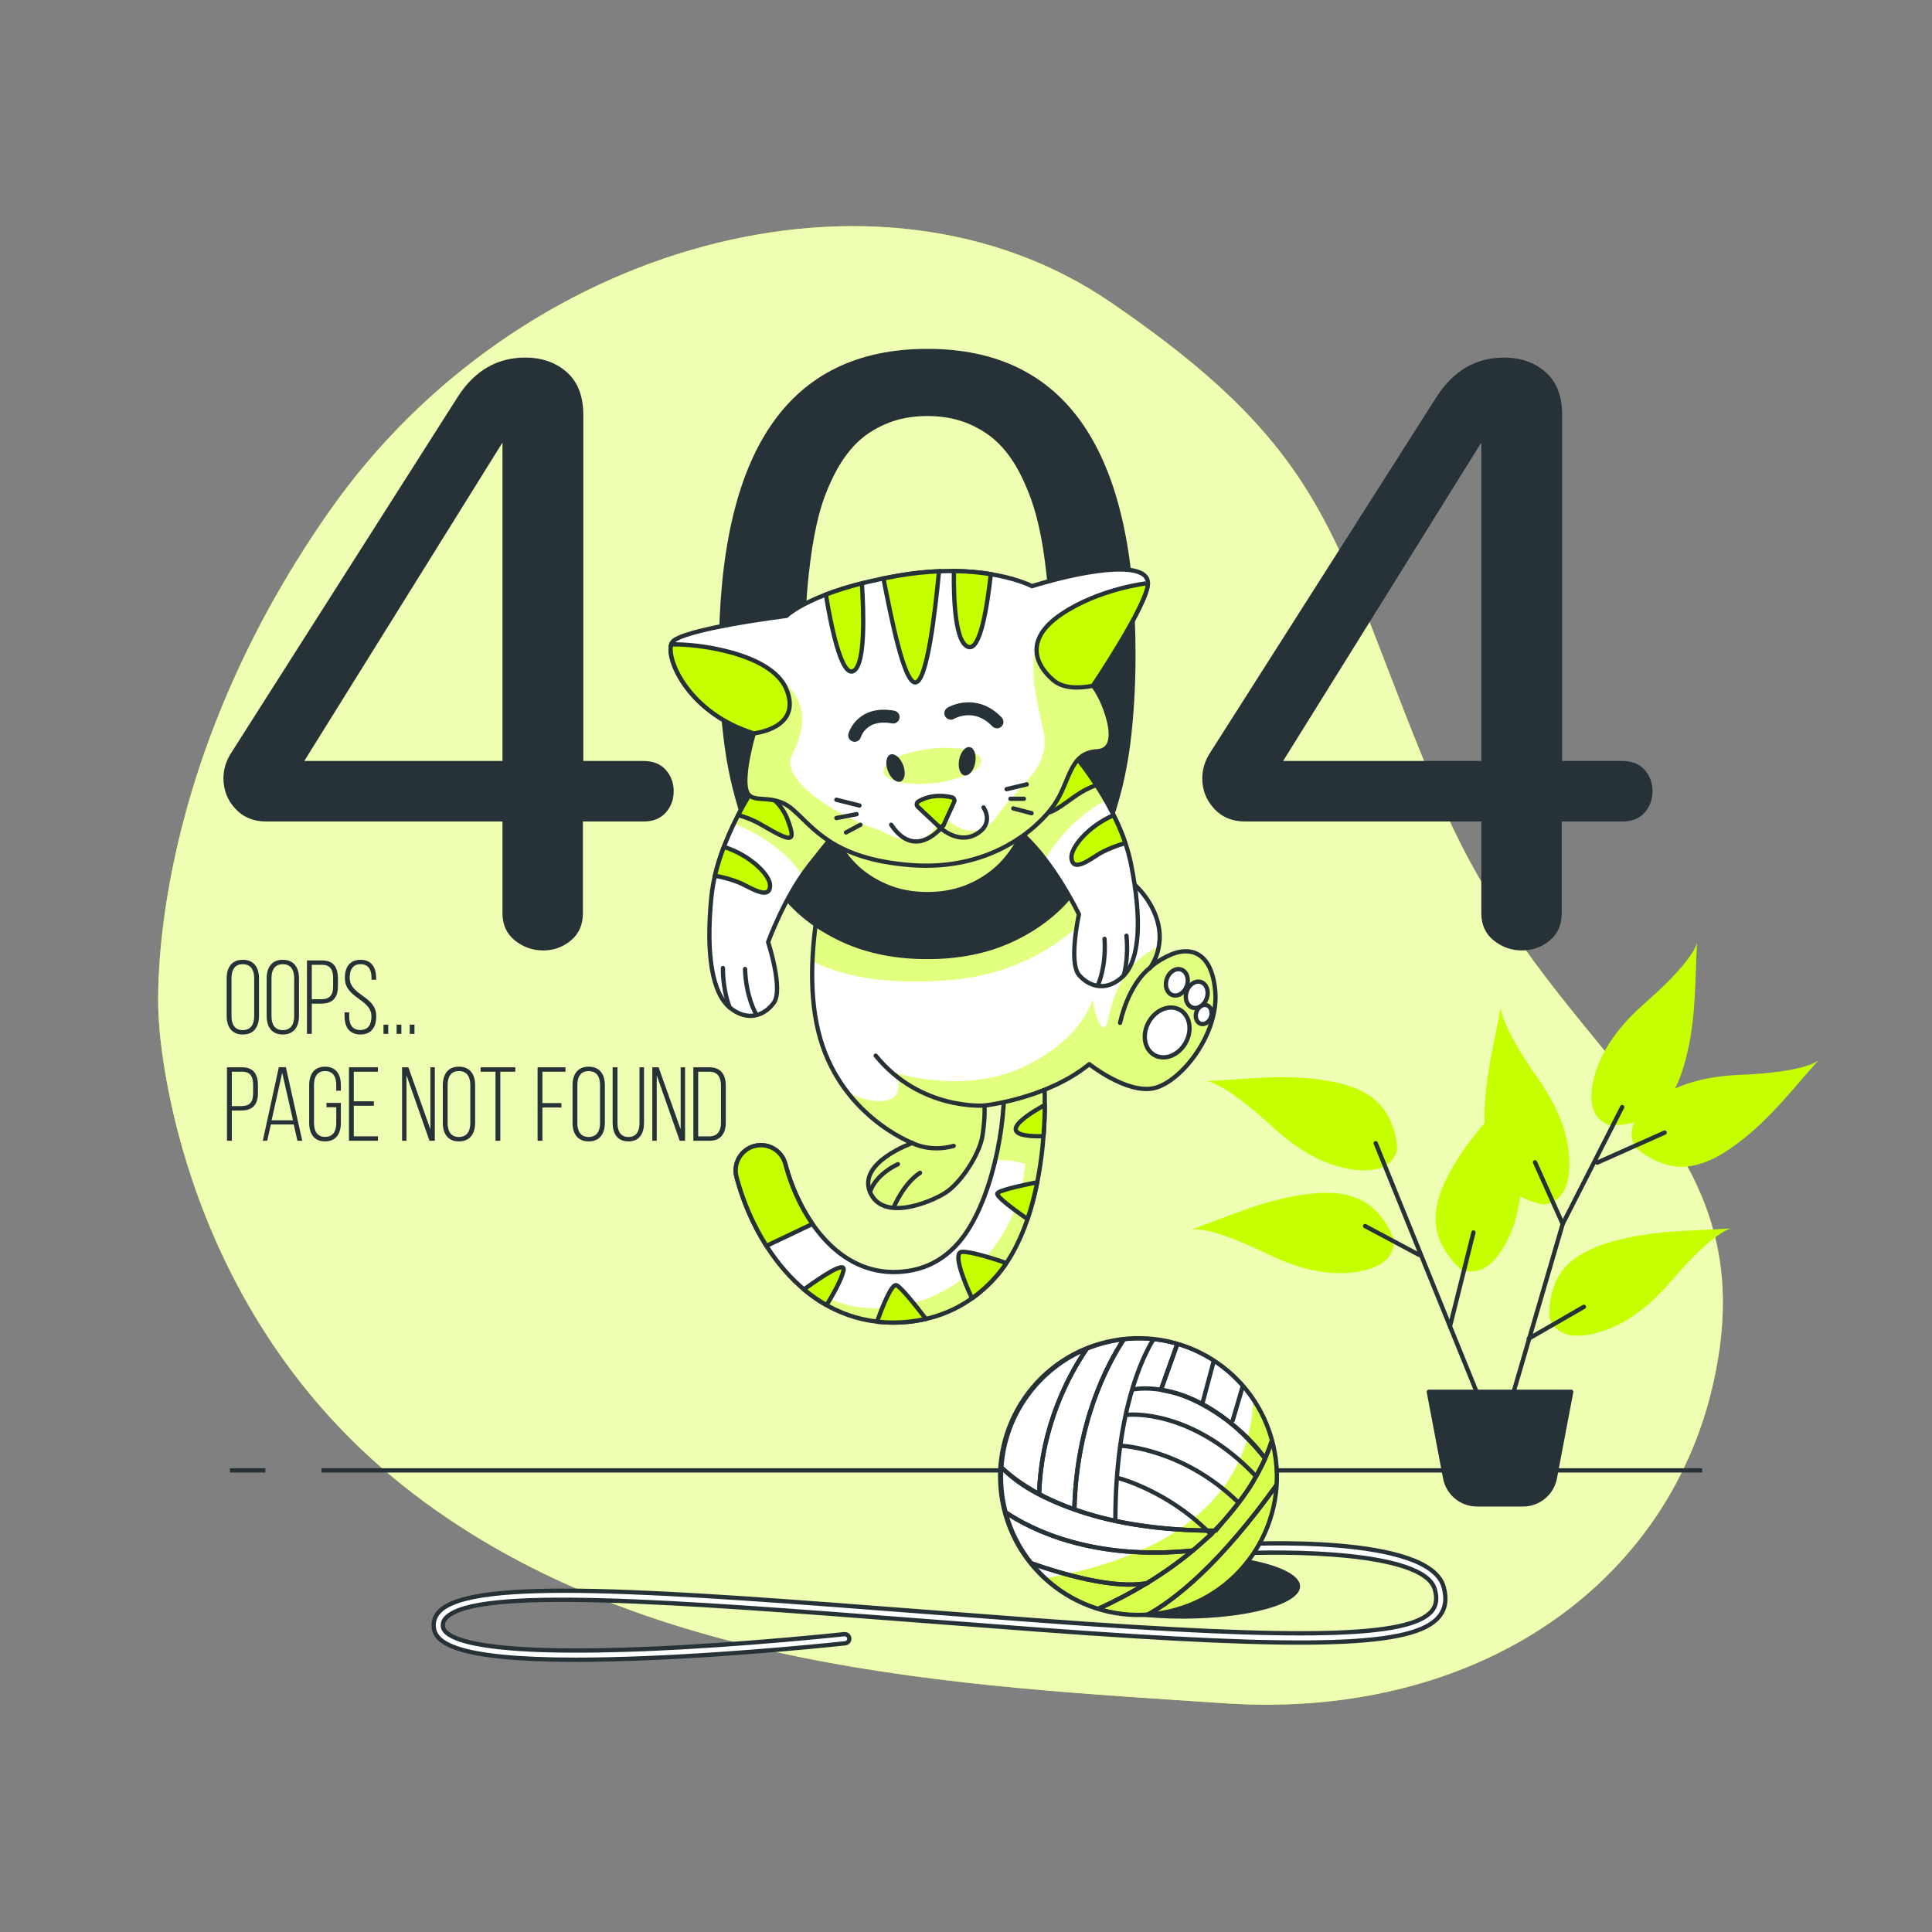 <?xml version="1.0" encoding="utf-8"?>
<!-- Generator: Adobe Illustrator 27.5.0, SVG Export Plug-In . SVG Version: 6.00 Build 0)  -->
<svg version="1.1" xmlns="http://www.w3.org/2000/svg" xmlns:xlink="http://www.w3.org/1999/xlink" x="0px" y="0px"
	 viewBox="0 0 500 500" style="enable-background:new 0 0 500 500;" xml:space="preserve">
<rect x="0" y="0" width="500" height="500" fill="#808080" stroke="none"/>
<g id="Background_Simple">
	<g>
		<path style="fill:#C6FF00;" d="M41.058,263.177c0,0,2.344,72.677,63.013,121.118c60.669,48.44,144.737,51.91,212.794,56.511
			c68.057,4.602,120.331-33.926,128.21-92.165c7.878-58.239-44.126-75.335-72.341-141.63
			c-28.215-66.295-25.705-88.086-85.406-128.86c-59.701-40.774-153.093-15.737-202.059,54.115
			C36.304,202.118,41.058,263.177,41.058,263.177z"/>
		<path style="opacity:0.7;fill:#FFFFFF;" d="M41.058,263.177c0,0,2.344,72.677,63.013,121.118
			c60.669,48.44,144.737,51.91,212.794,56.511c68.057,4.602,120.331-33.926,128.21-92.165c7.878-58.239-44.126-75.335-72.341-141.63
			c-28.215-66.295-25.705-88.086-85.406-128.86c-59.701-40.774-153.093-15.737-202.059,54.115
			C36.304,202.118,41.058,263.177,41.058,263.177z"/>
	</g>
</g>
<g id="Floor">
	<g>
		
			<line style="fill:none;stroke:#263238;stroke-width:1.113;stroke-miterlimit:10;" x1="68.667" y1="380.533" x2="59.49" y2="380.533"/>
		
			<line style="fill:none;stroke:#263238;stroke-width:1.113;stroke-miterlimit:10;" x1="440.51" y1="380.533" x2="83.195" y2="380.533"/>
	</g>
</g>
<g id="Yarn_Ball">
	<g>
		<ellipse style="fill:#263238;" cx="306.068" cy="410.546" rx="30.395" ry="8.359"/>
		<g>
			<path style="fill:#FFFFFF;stroke:#263238;stroke-width:1.113;stroke-miterlimit:10;" d="M149.026,429.539
				c-31.623,0-36.292-4.572-36.753-8.261c-0.2-1.598,0.284-3.022,1.439-4.233c8.522-8.936,57.613-5.157,125.56,0.076
				c9.476,0.73,19.279,1.484,29.33,2.231c68.653,5.101,96.291,4.437,101.974-2.458c1.165-1.414,1.408-3.178,0.76-5.551
				c-2.715-9.956-39.072-10.033-52.848-9.226c-0.652,0.033-1.217-0.462-1.255-1.116c-0.038-0.654,0.461-1.217,1.116-1.255
				c5.268-0.309,51.568-2.634,55.28,10.974c0.856,3.139,0.457,5.653-1.22,7.687c-6.413,7.78-32.65,8.615-103.984,3.315
				c-10.053-0.747-19.857-1.502-29.336-2.231c-64.762-4.988-115.915-8.928-123.657-0.804c-0.656,0.688-0.911,1.418-0.801,2.298
				c0.294,2.353,5.947,7.632,52.01,5.793c25.728-1.026,51.581-3.828,51.839-3.856c0.647-0.072,1.239,0.399,1.31,1.052
				c0.071,0.652-0.4,1.239-1.052,1.31c-0.259,0.028-26.182,2.838-51.991,3.867C160.057,429.417,154.182,429.539,149.026,429.539z"/>
		</g>
		<g>
			<defs>
				
					<ellipse id="XMLID_6_" transform="matrix(0.974 -0.226 0.226 0.974 -78.812 76.611)" cx="294.77" cy="382.081" rx="35.806" ry="35.806"/>
			</defs>
			<use xlink:href="#XMLID_6_"  style="overflow:visible;fill:#FFFFFF;"/>
			<clipPath id="XMLID_00000160156511473623298590000004776681387452122505_">
				<use xlink:href="#XMLID_6_"  style="overflow:visible;"/>
			</clipPath>
			<path style="clip-path:url(#XMLID_00000160156511473623298590000004776681387452122505_);fill:#C6FF00;" d="M294.77,417.887
				c19.775,0,35.806-16.031,35.806-35.806c0-7.481-2.298-14.424-6.221-20.169c-0.396,15.594-9.02,38.625-53.786,46.552
				C276.942,414.314,285.438,417.887,294.77,417.887z"/>
			<path style="opacity:0.3;clip-path:url(#XMLID_00000160156511473623298590000004776681387452122505_);fill:#FFFFFF;" d="
				M294.77,417.887c19.775,0,35.806-16.031,35.806-35.806c0-7.481-2.298-14.424-6.221-20.169
				c-0.396,15.594-9.02,38.625-53.786,46.552C276.942,414.314,285.438,417.887,294.77,417.887z"/>
			<g style="clip-path:url(#XMLID_00000160156511473623298590000004776681387452122505_);">
				
					<path style="fill:none;stroke:#263238;stroke-width:1.113;stroke-linecap:round;stroke-linejoin:round;stroke-miterlimit:10;" d="
					M312.394,396.118c-10.518-10.291-22.641-13.505-22.641-13.505S301.876,385.827,312.394,396.118
					c0.632,0.009,1.251,0.025,1.896,0.026c4.965-5.001,8.41-9.835,10.788-14.065c-16.772-17.742-33.13-15.93-33.13-15.93
					s16.357-1.812,33.13,15.93c0.925-1.645,1.692-3.195,2.324-4.629c-6.936-9.778-18.951-16.412-25.443-17.433l-1.502-0.353
					c-4.342-0.683-7.046-0.1-7.046-0.1s2.704-0.584,7.046,0.1l4.273-11.965c-1.995-0.565-4.056-0.972-6.176-1.184
					c-2.762,4.466-9.9,18.745-9.9,47.074c0-28.329,7.138-42.608,9.9-47.074c-1.192-0.119-2.4-0.182-3.624-0.182
					c-1.371,0-2.722,0.084-4.053,0.234c-4.22,6.382-12.289,21.455-12.832,44.075C286.457,393.635,297.661,395.905,312.394,396.118z
					 M320.485,388.832c-14.268-13.902-30-14.634-30-14.634S306.217,374.93,320.485,388.832z"/>
				
					<path style="fill:none;stroke:#263238;stroke-width:1.113;stroke-linecap:round;stroke-linejoin:round;stroke-miterlimit:10;" d="
					M278.047,390.642c0.543-22.62,8.612-37.694,12.832-44.075c-3.367,0.379-6.593,1.222-9.612,2.467
					c-4.566,6.655-11.761,19.861-12.35,37.596C271.508,388.027,274.541,389.394,278.047,390.642z"/>
				
					<path style="fill:none;stroke:#263238;stroke-width:1.113;stroke-linecap:round;stroke-linejoin:round;stroke-miterlimit:10;" d="
					M281.267,349.034c-12.315,5.078-21.178,16.81-22.119,30.72c2.185,2.043,5.352,4.495,9.769,6.876
					C269.506,368.895,276.701,355.689,281.267,349.034z"/>
				
					<path style="fill:none;stroke:#263238;stroke-width:1.113;stroke-linecap:round;stroke-linejoin:round;stroke-miterlimit:10;" d="
					M327.403,377.451c0.895-2.033,1.527-3.824,1.966-5.304c-1.508-5.169-4.144-9.854-7.63-13.772l-2.717,9.238l2.717-9.238
					c-2.201-2.474-4.741-4.638-7.545-6.426l-3.055,11.41l3.055-11.41c-2.898-1.848-6.077-3.29-9.462-4.25l-4.273,11.965
					C306.949,360.686,317.106,364.545,327.403,377.451z"/>
				
					<path style="fill:none;stroke:#263238;stroke-width:1.113;stroke-linecap:round;stroke-linejoin:round;stroke-miterlimit:10;" d="
					M330.77,383.771c0.022-0.518,0.039-1.037,0.039-1.561c0-3.495-0.509-6.869-1.441-10.063c-0.439,1.48-1.07,3.271-1.966,5.304
					c0.011,0.014,0.022,0.026,0.033,0.04c-0.011-0.014-0.022-0.026-0.033-0.04c-0.632,1.434-0.595,1.414-1.52,3.059
					c0.054,0.057-0.858,1.513-0.804,1.57c-0.054-0.058-0.955,1.8-1.009,1.742c-2.378,4.229-9.555,12.327-9.439,12.327
					c-0.116,0-3.878,3.41-5.936,5.129c0.028-0.003,0.054-0.004,0.082-0.007c-0.028,0.003-0.054,0.004-0.082,0.007
					c-3.401,2.841-7.339,5.683-11.885,8.45c0.086-0.016,0.176-0.026,0.261-0.043c-0.085,0.017-0.175,0.027-0.261,0.043
					c-3.783,2.303-8.008,4.547-12.689,6.697c3.412,1.077,7.043,1.661,10.811,1.661c0.605,0,1.206-0.016,1.803-0.046
					C303.98,414.104,315.645,404.956,330.77,383.771z"/>
				
					<path style="fill:none;stroke:#263238;stroke-width:1.113;stroke-linecap:round;stroke-linejoin:round;stroke-miterlimit:10;" d="
					M330.77,383.771c-15.125,21.186-26.79,30.333-34.035,34.271C315.195,417.128,329.978,402.262,330.77,383.771z"/>
				
					<path style="fill:none;stroke:#263238;stroke-width:1.113;stroke-linecap:round;stroke-linejoin:round;stroke-miterlimit:10;" d="
					M266.889,404.575c4.392,5.5,10.363,9.683,17.232,11.851c4.68-2.15,8.906-4.395,12.689-6.697
					C288.27,411.306,274.915,407.392,266.889,404.575z"/>
				
					<path style="fill:none;stroke:#263238;stroke-width:1.113;stroke-linecap:round;stroke-linejoin:round;stroke-miterlimit:10;" d="
					M296.81,409.729c4.546-2.767,8.484-5.609,11.885-8.45c-25.784,2.637-41.694-5.345-48.451-9.889
					c1.289,4.882,3.583,9.353,6.644,13.186C274.915,407.392,288.27,411.306,296.81,409.729z"/>
				
					<path style="fill:none;stroke:#263238;stroke-width:1.113;stroke-linecap:round;stroke-linejoin:round;stroke-miterlimit:10;" d="
					M308.695,401.278c2.058-1.719,3.908-3.434,5.595-5.134c-0.645-0.001-1.265-0.017-1.896-0.026
					c0.136,0.133,0.273,0.262,0.408,0.397c-0.135-0.135-0.272-0.264-0.408-0.397c-14.733-0.213-25.937-2.483-34.347-5.476
					c0,0.007-0.001,0.013-0.001,0.02c0-0.007,0.001-0.013,0.001-0.02c-12.29-4.257-16.714-8.845-18.899-10.888
					c-0.055,0.812-0.093,1.63-0.093,2.456c0,3.173,0.417,6.249,1.19,9.179C267.001,395.934,282.911,403.916,308.695,401.278z"/>
			</g>
			
				<use xlink:href="#XMLID_6_"  style="overflow:visible;fill:none;stroke:#263238;stroke-width:1.113;stroke-linecap:round;stroke-linejoin:round;stroke-miterlimit:10;"/>
		</g>
	</g>
</g>
<g id="Plants">
	<g style="display:none;">
		<g style="display:inline;">
			<g>
				<path style="fill:none;stroke:#263238;stroke-linecap:round;stroke-linejoin:round;stroke-miterlimit:10;" d="M100.148,342.69
					l69.017-58.207c2.563-2.162,6.001-2.362,8.741-0.509l86.963,58.792l43.655-29.756c2.264-1.543,5.061-1.637,7.4-0.247
					l50.315,29.898"/>
				<path style="fill:none;stroke:#263238;stroke-linecap:round;stroke-linejoin:round;stroke-miterlimit:10;" d="M346.223,330.648
					l16.994-6.818c1.972-0.791,4.141-0.62,6,0.474l31.489,18.526"/>
				<path style="fill:none;stroke:#263238;stroke-linecap:round;stroke-linejoin:round;stroke-miterlimit:10;" d="M132.948,314.833
					l-7.578-4.971c-2.609-1.609-5.784-1.393-8.209,0.559L77.058,342.69"/>
			</g>
			
				<line style="fill:none;stroke:#263238;stroke-linecap:round;stroke-linejoin:round;stroke-miterlimit:10;" x1="71.071" y1="342.766" x2="416.138" y2="342.766"/>
		</g>
		<g style="display:inline;">
			
				<line style="fill:none;stroke:#263238;stroke-linecap:round;stroke-linejoin:round;stroke-miterlimit:10;" x1="291.242" y1="329.852" x2="292.734" y2="328.852"/>
			
				<line style="fill:none;stroke:#263238;stroke-linecap:round;stroke-linejoin:round;stroke-miterlimit:10;" x1="271.881" y1="342.828" x2="289.271" y2="331.173"/>
		</g>
		<g style="display:inline;">
			
				<line style="fill:none;stroke:#263238;stroke-linecap:round;stroke-linejoin:round;stroke-miterlimit:10;" x1="148.097" y1="309.489" x2="151.101" y2="306.92"/>
			
				<line style="fill:none;stroke:#263238;stroke-linecap:round;stroke-linejoin:round;stroke-miterlimit:10;" x1="109.108" y1="342.828" x2="144.126" y2="312.884"/>
		</g>
	</g>
	<g>
		<path style="fill:#C6FF00;" d="M360.731,320.884c0,0-2.448-7.957-9.589-10.813c-4.963-1.985-10.676-1.466-15.817-0.571
			c-9.581,1.666-17.942,5.476-27.026,8.732c0,0,3.876-1.428,19.789,6.324c5.861,2.856,12.564,5.071,19.266,4.921
			C352.739,329.357,360.987,327.824,360.731,320.884z"/>
		<path style="fill:#C6FF00;" d="M361.594,297.509c0,0-0.046-8.324-6.057-13.122c-4.178-3.334-9.797-4.487-14.978-5.116
			c-9.654-1.172-18.759,0.059-28.396,0.553c0,0,4.124-0.248,17.119,11.771c4.786,4.427,10.563,8.484,17.023,10.277
			C351.495,303.312,359.835,304.227,361.594,297.509z"/>
		<path style="fill:#C6FF00;" d="M378.044,328.42c0,0-6.493-5.209-6.515-12.9c-0.015-5.345,2.574-10.464,5.301-14.913
			c5.082-8.292,11.705-14.659,18.082-21.902c0,0-2.757,3.077-1.418,20.727c0.493,6.501,0.081,13.548-2.529,19.723
			C388.867,324.115,384.4,331.217,378.044,328.42z"/>
		<path style="fill:#C6FF00;" d="M401.039,341.204c0,0-0.917-8.274,4.499-13.734c3.764-3.795,9.212-5.59,14.286-6.814
			c9.454-2.28,18.64-2.111,28.269-2.735c0,0-4.125,0.231-15.643,13.672c-4.242,4.951-9.511,9.649-15.72,12.176
			C411.741,345.8,403.563,347.673,401.039,341.204z"/>
		<path style="fill:#C6FF00;" d="M399.532,311.712c0,0-8.247-1.134-12.216-7.721c-2.759-4.578-3.167-10.3-3.113-15.518
			c0.101-9.724,2.513-18.59,4.264-28.079c0,0-0.785,4.056,9.43,18.512c3.762,5.325,7.029,11.582,7.961,18.221
			C406.606,302.46,406.422,310.848,399.532,311.712z"/>
		<path style="fill:#C6FF00;" d="M423.267,296.901c0,0,5.931,5.841,13.572,4.965c5.31-0.609,10.092-3.778,14.193-7.006
			c7.641-6.015,13.192-13.337,19.641-20.515c0,0-2.734,3.097-20.42,3.828c-6.514,0.27-13.465,1.501-19.292,4.815
			C426.278,285.651,419.746,290.916,423.267,296.901z"/>
		<path style="fill:#C6FF00;" d="M416.398,291.127c0,0,8.283,0.832,13.687-4.64c3.756-3.803,5.495-9.27,6.667-14.355
			c2.183-9.477,1.918-18.66,2.443-28.296c0,0-0.189,4.127-13.51,15.782c-4.907,4.293-9.55,9.61-12.014,15.845
			C411.692,280.473,409.903,288.67,416.398,291.127z"/>
		
			<polyline style="fill:none;stroke:#263238;stroke-width:1.113;stroke-linecap:round;stroke-linejoin:round;stroke-miterlimit:10;" points="
			386.826,371.74 372.531,336.551 356.036,295.864 		"/>
		
			<polyline style="fill:none;stroke:#263238;stroke-width:1.113;stroke-linecap:round;stroke-linejoin:round;stroke-miterlimit:10;" points="
			390.126,365.692 404.421,316.757 419.816,286.517 		"/>
		
			<line style="fill:none;stroke:#263238;stroke-width:1.113;stroke-linecap:round;stroke-linejoin:round;stroke-miterlimit:10;" x1="395.624" y1="346.448" x2="409.919" y2="338.2"/>
		
			<line style="fill:none;stroke:#263238;stroke-width:1.113;stroke-linecap:round;stroke-linejoin:round;stroke-miterlimit:10;" x1="404.421" y1="316.757" x2="397.273" y2="300.812"/>
		
			<line style="fill:none;stroke:#263238;stroke-width:1.113;stroke-linecap:round;stroke-linejoin:round;stroke-miterlimit:10;" x1="413.366" y1="300.891" x2="430.813" y2="293.115"/>
		
			<line style="fill:none;stroke:#263238;stroke-width:1.113;stroke-linecap:round;stroke-linejoin:round;stroke-miterlimit:10;" x1="375.28" y1="343.149" x2="381.328" y2="318.956"/>
		
			<line style="fill:none;stroke:#263238;stroke-width:1.113;stroke-linecap:round;stroke-linejoin:round;stroke-miterlimit:10;" x1="367.259" y1="324.761" x2="353.287" y2="317.307"/>
		
			<path style="fill:#263238;stroke:#263238;stroke-width:1.113;stroke-linecap:round;stroke-linejoin:round;stroke-miterlimit:10;" d="
			M394.163,389.334h-11.924c-4.021,0-7.474-2.859-8.223-6.81l-4.234-22.331h36.838l-4.234,22.331
			C401.637,386.475,398.184,389.334,394.163,389.334z"/>
	</g>
</g>
<g id="Text">
	<g>
		<g>
			<path style="fill:#263238;" d="M58.663,253.199c0-2.77,1.276-4.807,4.155-4.807c2.933,0,4.21,2.037,4.21,4.807v9.723
				c0,2.77-1.276,4.807-4.21,4.807c-2.879,0-4.155-2.037-4.155-4.807V253.199z M59.913,263.004c0,2.064,0.815,3.585,2.906,3.585
				c2.119,0,2.96-1.521,2.96-3.585v-9.886c0-2.064-0.841-3.586-2.96-3.586c-2.091,0-2.906,1.521-2.906,3.586V263.004z"/>
			<path style="fill:#263238;" d="M69.014,253.199c0-2.77,1.276-4.807,4.155-4.807c2.933,0,4.21,2.037,4.21,4.807v9.723
				c0,2.77-1.276,4.807-4.21,4.807c-2.879,0-4.155-2.037-4.155-4.807V253.199z M70.263,263.004c0,2.064,0.815,3.585,2.906,3.585
				c2.119,0,2.96-1.521,2.96-3.585v-9.886c0-2.064-0.841-3.586-2.96-3.586c-2.091,0-2.906,1.521-2.906,3.586V263.004z"/>
			<path style="fill:#263238;" d="M83.382,248.554c2.933,0,4.074,1.847,4.074,4.617v2.064c0,3.015-1.386,4.509-4.4,4.509h-2.362
				v7.822h-1.25v-19.012H83.382z M83.056,258.603c2.2,0,3.151-0.978,3.151-3.286v-2.227c0-2.064-0.705-3.395-2.824-3.395h-2.689
				v8.909H83.056z"/>
			<path style="fill:#263238;" d="M97.345,253.145v0.407H96.15v-0.489c0-2.01-0.76-3.531-2.824-3.531s-2.824,1.494-2.824,3.504
				c0,4.617,6.872,4.699,6.872,9.941c0,2.743-1.195,4.753-4.102,4.753c-2.906,0-4.101-2.01-4.101-4.753v-0.978h1.195v1.059
				c0,2.037,0.787,3.504,2.879,3.504c2.091,0,2.879-1.467,2.879-3.504c0-4.563-6.872-4.644-6.872-9.94
				c0-2.852,1.25-4.699,4.048-4.726C96.178,248.391,97.345,250.401,97.345,253.145z"/>
			<path style="fill:#263238;" d="M100.471,265.176v2.39h-1.223v-2.39H100.471z"/>
			<path style="fill:#263238;" d="M103.868,265.176v2.39h-1.223v-2.39H103.868z"/>
			<path style="fill:#263238;" d="M107.263,265.176v2.39h-1.223v-2.39H107.263z"/>
		</g>
		<g>
			<path style="fill:#263238;" d="M62.683,276.216c2.933,0,4.074,1.847,4.074,4.617v2.064c0,3.015-1.385,4.509-4.4,4.509h-2.363
				v7.822h-1.25v-19.012H62.683z M62.357,286.265c2.2,0,3.15-0.978,3.15-3.286v-2.227c0-2.064-0.705-3.395-2.824-3.395h-2.689v8.909
				H62.357z"/>
			<path style="fill:#263238;" d="M70.1,291.018l-0.95,4.21h-1.141l4.155-19.039h1.821l4.236,19.039h-1.25l-0.95-4.21H70.1z
				 M70.29,289.932h5.541l-2.798-12.303L70.29,289.932z"/>
			<path style="fill:#263238;" d="M88.219,280.86v1.412h-1.195v-1.493c0-2.037-0.788-3.586-2.879-3.586
				c-2.091,0-2.879,1.548-2.879,3.586v9.886c0,2.036,0.788,3.558,2.879,3.558c2.091,0,2.879-1.521,2.879-3.558v-4.101h-2.526v-1.141
				h3.721v5.16c0,2.743-1.195,4.807-4.102,4.807c-2.906,0-4.101-2.064-4.101-4.807v-9.723c0-2.743,1.195-4.807,4.101-4.807
				C87.024,276.053,88.219,278.117,88.219,280.86z"/>
			<path style="fill:#263238;" d="M96.749,285.016v1.141h-5.188v7.93h6.246v1.141h-7.496v-19.012h7.496v1.141h-6.246v7.659H96.749z"
				/>
			<path style="fill:#263238;" d="M105.197,295.228h-1.14v-19.012h1.63l5.703,16.051v-16.051h1.141v19.012h-1.385l-5.948-16.948
				V295.228z"/>
			<path style="fill:#263238;" d="M114.598,280.86c0-2.77,1.276-4.807,4.155-4.807c2.933,0,4.21,2.037,4.21,4.807v9.723
				c0,2.77-1.276,4.807-4.21,4.807c-2.879,0-4.155-2.037-4.155-4.807V280.86z M115.847,290.665c0,2.064,0.815,3.585,2.906,3.585
				c2.119,0,2.96-1.521,2.96-3.585v-9.886c0-2.064-0.841-3.586-2.96-3.586c-2.091,0-2.906,1.521-2.906,3.586V290.665z"/>
			<path style="fill:#263238;" d="M128.233,295.228v-17.871h-3.856v-1.141h8.989v1.141h-3.884v17.871H128.233z"/>
			<path style="fill:#263238;" d="M145.293,285.478v1.141h-4.915v8.61h-1.25v-19.012h7.224v1.141h-5.975v8.121H145.293z"/>
			<path style="fill:#263238;" d="M148.174,280.86c0-2.77,1.276-4.807,4.155-4.807c2.933,0,4.21,2.037,4.21,4.807v9.723
				c0,2.77-1.276,4.807-4.21,4.807c-2.879,0-4.155-2.037-4.155-4.807V280.86z M149.423,290.665c0,2.064,0.815,3.585,2.906,3.585
				c2.119,0,2.96-1.521,2.96-3.585v-9.886c0-2.064-0.841-3.586-2.96-3.586c-2.091,0-2.906,1.521-2.906,3.586V290.665z"/>
			<path style="fill:#263238;" d="M159.801,290.638c0,2.037,0.762,3.612,2.853,3.612s2.851-1.575,2.851-3.612v-14.422h1.168v14.368
				c0,2.716-1.141,4.807-4.047,4.807c-2.906,0-4.075-2.092-4.075-4.807v-14.368h1.25V290.638z"/>
			<path style="fill:#263238;" d="M169.96,295.228h-1.141v-19.012h1.63l5.703,16.051v-16.051h1.141v19.012h-1.385l-5.948-16.948
				V295.228z"/>
			<path style="fill:#263238;" d="M183.625,276.216c2.934,0,4.21,1.928,4.21,4.726v9.56c0,2.797-1.276,4.726-4.21,4.726h-4.183
				v-19.012H183.625z M183.597,294.087c2.119,0,2.988-1.439,2.988-3.531v-9.669c0-2.092-0.896-3.531-2.988-3.531h-2.906v16.731
				H183.597z"/>
		</g>
	</g>
</g>
<g id="Character">
	<g>
		<g>
			<g>
				<g>
					<defs>
						<path id="XMLID_5_" d="M231.153,342.281c-22.266,0.001-35.641-19.753-40.393-37.125l-0.161-0.609
							c-0.908-3.494,1.188-7.062,4.682-7.969c3.495-0.903,7.061,1.188,7.969,4.681l0.119,0.453
							c3.617,13.221,13.446,28.331,29.213,27.459c6.288-0.354,11.352-2.826,15.48-7.555c8.652-9.912,12.519-31.49,11.656-42.367
							c-0.229-2.879,1.92-5.397,4.798-5.625c2.899-0.228,5.397,1.92,5.625,4.797c0.962,12.105-0.317,38.141-12.232,51.79
							c-6.473,7.415-14.746,11.455-24.592,12.01C232.586,342.261,231.864,342.281,231.153,342.281z"/>
					</defs>
					<use xlink:href="#XMLID_5_"  style="overflow:visible;fill:#FFFFFF;"/>
					<clipPath id="XMLID_00000104703093222314225370000017641060823896130722_">
						<use xlink:href="#XMLID_5_"  style="overflow:visible;"/>
					</clipPath>
					<path style="clip-path:url(#XMLID_00000104703093222314225370000017641060823896130722_);fill:#C6FF00;" d="M264.514,273.623
						c-2.878,0.228-5.027,2.747-4.798,5.625c0.421,5.308-0.287,13.165-2.125,20.97c2.259-0.11,4.853,0.141,7.766,1.012
						c-0.423,5.341-2.103,13.19-7.632,20.868c-9.711,13.488-24.279,17.805-35.609,16.186c-5.065-0.724-10.881-3.388-15.768-6.113
						c6.462,6.05,14.718,10.11,24.805,10.11c0.711,0,1.433-0.021,2.162-0.061c9.846-0.555,18.12-4.595,24.592-12.01
						c11.915-13.649,13.194-39.685,12.232-51.79C269.911,275.543,267.413,273.394,264.514,273.623z"/>
					<path style="opacity:0.5;clip-path:url(#XMLID_00000104703093222314225370000017641060823896130722_);fill:#FFFFFF;" d="
						M264.514,273.623c-2.878,0.228-5.027,2.747-4.798,5.625c0.421,5.308-0.287,13.165-2.125,20.97
						c2.259-0.11,4.853,0.141,7.766,1.012c-0.423,5.341-2.103,13.19-7.632,20.868c-9.711,13.488-24.279,17.805-35.609,16.186
						c-5.065-0.724-10.881-3.388-15.768-6.113c6.462,6.05,14.718,10.11,24.805,10.11c0.711,0,1.433-0.021,2.162-0.061
						c9.846-0.555,18.12-4.595,24.592-12.01c11.915-13.649,13.194-39.685,12.232-51.79
						C269.911,275.543,267.413,273.394,264.514,273.623z"/>
					
						<use xlink:href="#XMLID_5_"  style="overflow:visible;fill:none;stroke:#263238;stroke-width:1.113;stroke-linecap:round;stroke-linejoin:round;stroke-miterlimit:10;"/>
				</g>
				<g>
					
						<path style="fill:#C6FF00;stroke:#263238;stroke-width:1.113;stroke-linecap:round;stroke-linejoin:round;stroke-miterlimit:10;" d="
						M218.311,328.747c0.525-2.449-5.336,1.385-10.245,4.952c1.817,1.526,3.766,2.892,5.843,4.066
						C215.662,334.921,217.804,331.114,218.311,328.747z"/>
					
						<path style="fill:#C6FF00;stroke:#263238;stroke-width:1.113;stroke-linecap:round;stroke-linejoin:round;stroke-miterlimit:10;" d="
						M231.153,342.281c0.711,0,1.433-0.021,2.162-0.061c2.183-0.123,4.285-0.427,6.311-0.892c-2.758-3.602-6.554-8.354-7.651-8.719
						c-1.248-0.416-3.658,5.715-4.993,9.433C228.337,342.198,229.726,342.281,231.153,342.281z"/>
					
						<path style="fill:#C6FF00;stroke:#263238;stroke-width:1.113;stroke-linecap:round;stroke-linejoin:round;stroke-miterlimit:10;" d="
						M203.367,301.712l-0.119-0.453c-0.908-3.493-4.474-5.584-7.969-4.681c-3.493,0.907-5.59,4.476-4.682,7.969l0.161,0.609
						c1.578,5.767,4.112,11.794,7.6,17.276l11.91-5.671C207.064,312.14,204.756,306.788,203.367,301.712z"/>
					
						<path style="fill:#C6FF00;stroke:#263238;stroke-width:1.113;stroke-linecap:round;stroke-linejoin:round;stroke-miterlimit:10;" d="
						M257.908,330.21c0.91-1.043,1.751-2.165,2.541-3.341c-3.775-1.291-9.439-3.066-11.541-2.875
						c-2.492,0.227,0.889,8.225,2.635,12.01C253.824,334.382,255.949,332.453,257.908,330.21z"/>
					
						<path style="fill:#C6FF00;stroke:#263238;stroke-width:1.113;stroke-linecap:round;stroke-linejoin:round;stroke-miterlimit:10;" d="
						M258.116,308.844c-0.396,0.793,4.494,4.36,7.794,6.648c1.05-3.089,1.879-6.301,2.521-9.522
						C264.428,306.766,258.507,308.063,258.116,308.844z"/>
					
						<path style="fill:#C6FF00;stroke:#263238;stroke-width:1.113;stroke-linecap:round;stroke-linejoin:round;stroke-miterlimit:10;" d="
						M270.051,294.051c0.222-2.85,0.326-5.572,0.339-8.075c-3.438,1.898-7.521,4.514-7.521,6.234
						C262.869,293.873,266.69,294.139,270.051,294.051z"/>
				</g>
			</g>
			<g>
				<g>
					<defs>
						<path id="XMLID_4_" d="M216.208,216.681c0,0-9.705,28.12-4.479,50.018c5.226,21.898,24.387,29.115,24.387,29.115
							s-14.184,4.977-10.949,12.691c3.235,7.714,15.428,2.737,19.41,0.249c3.981-2.488,8.958-9.954,9.705-14.931
							c0.746-4.977,0.498-7.714,0.498-7.714s16.175-1.742,27.124-10.7c0,0,9.705,7.714,16.673,6.221
							c6.968-1.493,16.921-13.935,15.926-25.133c-0.995-11.198-7.465-11.198-11.447-9.456c-3.982,1.742-5.475,3.484-5.475,3.484
							s5.724-6.968,0-16.673c-5.723-9.705-15.926-10.452-15.926-10.452s-2.986-15.926-11.945-21.898
							C260.752,195.529,228.899,189.308,216.208,216.681z"/>
					</defs>
					<use xlink:href="#XMLID_4_"  style="overflow:visible;fill:#FFFFFF;"/>
					<clipPath id="XMLID_00000126296303822648370450000015588671874552855948_">
						<use xlink:href="#XMLID_4_"  style="overflow:visible;"/>
					</clipPath>
					<path style="clip-path:url(#XMLID_00000126296303822648370450000015588671874552855948_);fill:#C6FF00;" d="M290.143,226.354
						c-7.051,11.742-21.354,25.246-43.858,27.22c-19.803,1.737-30.904-2.163-36.02-4.871c0.69-16.779,5.944-32.021,5.944-32.021
						c12.691-27.373,44.543-21.152,53.502-15.18c8.958,5.972,11.945,21.898,11.945,21.898S285.711,223.702,290.143,226.354z
						 M303.055,247.04c-3.982,1.742-5.475,3.484-5.475,3.484s1.729-2.121,2.333-5.64c-13.451,6.694-12.401,21.018-14.075,21.018
						c-2.055,0-3.082-7.192-3.082-7.192s-2.568,10.274-17.979,17.465s-32.876,1.541-32.876,1.541s3.596,8.219-5.651,7.192
						c-3.124-0.347-5.471-1.402-7.229-2.642c7.468,9.913,17.094,13.547,17.094,13.547s-14.184,4.977-10.949,12.691
						c3.235,7.714,15.428,2.737,19.41,0.249c3.981-2.488,8.958-9.954,9.705-14.931c0.746-4.977,0.498-7.714,0.498-7.714
						s16.175-1.742,27.124-10.7c0,0,9.705,7.714,16.673,6.221c6.968-1.493,16.921-13.935,15.926-25.133
						C313.507,245.298,307.037,245.298,303.055,247.04z"/>
					<path style="opacity:0.5;clip-path:url(#XMLID_00000126296303822648370450000015588671874552855948_);fill:#FFFFFF;" d="
						M290.143,226.354c-7.051,11.742-21.354,25.246-43.858,27.22c-19.803,1.737-30.904-2.163-36.02-4.871
						c0.69-16.779,5.944-32.021,5.944-32.021c12.691-27.373,44.543-21.152,53.502-15.18c8.958,5.972,11.945,21.898,11.945,21.898
						S285.711,223.702,290.143,226.354z M303.055,247.04c-3.982,1.742-5.475,3.484-5.475,3.484s1.729-2.121,2.333-5.64
						c-13.451,6.694-12.401,21.018-14.075,21.018c-2.055,0-3.082-7.192-3.082-7.192s-2.568,10.274-17.979,17.465
						s-32.876,1.541-32.876,1.541s3.596,8.219-5.651,7.192c-3.124-0.347-5.471-1.402-7.229-2.642
						c7.468,9.913,17.094,13.547,17.094,13.547s-14.184,4.977-10.949,12.691c3.235,7.714,15.428,2.737,19.41,0.249
						c3.981-2.488,8.958-9.954,9.705-14.931c0.746-4.977,0.498-7.714,0.498-7.714s16.175-1.742,27.124-10.7
						c0,0,9.705,7.714,16.673,6.221c6.968-1.493,16.921-13.935,15.926-25.133C313.507,245.298,307.037,245.298,303.055,247.04z"/>
					
						<path style="clip-path:url(#XMLID_00000126296303822648370450000015588671874552855948_);fill:none;stroke:#263238;stroke-width:1.113;stroke-linecap:round;stroke-linejoin:round;stroke-miterlimit:10;" d="
						M254.779,286.109c0,0-16.565,1.348-28.15-12.911"/>
					
						<use xlink:href="#XMLID_4_"  style="overflow:visible;fill:none;stroke:#263238;stroke-width:1.113;stroke-linecap:round;stroke-linejoin:round;stroke-miterlimit:10;"/>
				</g>
				
					<path style="fill:none;stroke:#263238;stroke-width:1.113;stroke-linecap:round;stroke-linejoin:round;stroke-miterlimit:10;" d="
					M297.581,250.524c0,0-5.226,3.484-7.714,14.184"/>
				<g>
					<g>
						
							<path style="fill:#FFFFFF;stroke:#263238;stroke-width:1.113;stroke-linecap:round;stroke-linejoin:round;stroke-miterlimit:10;" d="
							M307.172,255.1c-0.615,1.823-2.28,2.908-3.719,2.422c-1.439-0.485-2.107-2.357-1.492-4.18c0.615-1.823,2.28-2.908,3.719-2.422
							C307.119,251.405,307.788,253.276,307.172,255.1z"/>
						
							<path style="fill:#FFFFFF;stroke:#263238;stroke-width:1.113;stroke-linecap:round;stroke-linejoin:round;stroke-miterlimit:10;" d="
							M312.32,258.338c-0.615,1.823-2.28,2.908-3.719,2.422c-1.439-0.485-2.107-2.357-1.492-4.18
							c0.615-1.823,2.28-2.908,3.719-2.422S312.935,256.515,312.32,258.338z"/>
						
							<path style="fill:#FFFFFF;stroke:#263238;stroke-width:1.113;stroke-linecap:round;stroke-linejoin:round;stroke-miterlimit:10;" d="
							M313.417,263.187c-0.447,1.324-1.656,2.112-2.701,1.759c-1.045-0.353-1.53-1.712-1.084-3.036
							c0.447-1.324,1.656-2.112,2.701-1.759C313.379,260.504,313.864,261.863,313.417,263.187z"/>
					</g>
					
						<path style="fill:#FFFFFF;stroke:#263238;stroke-width:1.113;stroke-linecap:round;stroke-linejoin:round;stroke-miterlimit:10;" d="
						M306.849,269.849c-1.798,3.246-5.4,4.69-8.044,3.225c-2.645-1.465-3.332-5.284-1.534-8.53c1.798-3.246,5.4-4.69,8.045-3.225
						C307.96,262.784,308.647,266.603,306.849,269.849z"/>
				</g>
				<g>
					
						<path style="fill:none;stroke:#263238;stroke-width:1.113;stroke-linecap:round;stroke-linejoin:round;stroke-miterlimit:10;" d="
						M236.116,295.814c0,0,4.479,2.488,10.7,0.746"/>
					
						<path style="fill:none;stroke:#263238;stroke-width:1.113;stroke-linecap:round;stroke-linejoin:round;stroke-miterlimit:10;" d="
						M225.167,308.505c0,0,0.995-4.23,7.216-7.217"/>
					
						<path style="fill:none;stroke:#263238;stroke-width:1.113;stroke-linecap:round;stroke-linejoin:round;stroke-miterlimit:10;" d="
						M231.388,312.238c0,0,2.488-5.972,6.719-8.71"/>
				</g>
			</g>
		</g>
		<g>
			<path style="fill:#263238;" d="M133.257,243.395c-2.146-1.716-3.219-4.076-3.219-7.081v-23.713H68.88
				c-3.291,0-5.955-1.108-7.993-3.326c-2.039-2.216-3.058-4.828-3.058-7.832c0-2.36,0.679-4.577,2.039-6.652l58.582-92.058
				c4.362-6.795,10.193-10.193,17.489-10.193c4.292,0,7.868,1.253,10.729,3.756c2.86,2.505,4.292,6.223,4.292,11.159v89.483h15.558
				c2.503,0,4.434,0.77,5.794,2.307c1.358,1.539,2.038,3.38,2.038,5.526c0,2.146-0.68,3.989-2.038,5.526
				c-1.36,1.539-3.291,2.307-5.794,2.307h-15.664v23.713c0,3.004-1.038,5.364-3.112,7.081c-2.076,1.717-4.471,2.575-7.189,2.575
				C137.833,245.97,135.402,245.112,133.257,243.395z M130.038,196.937v-82.402l-51.286,82.402H130.038z"/>
			<path style="fill:#263238;" d="M218.126,243.878c-6.367-2.896-11.534-6.759-15.504-11.588c-3.97-4.828-7.226-10.711-9.764-17.65
				c-2.54-6.937-4.31-14.055-5.311-21.351c-1.003-7.296-1.502-15.271-1.502-23.927c0-52.717,17.988-79.075,53.969-79.075
				c35.907,0,53.862,26.359,53.862,79.075c0,8.584-0.483,16.523-1.448,23.82c-0.967,7.296-2.72,14.414-5.258,21.351
				c-2.54,6.939-5.794,12.822-9.764,17.65c-3.97,4.828-9.138,8.709-15.504,11.641c-6.367,2.932-13.663,4.399-21.888,4.399
				C231.788,248.223,224.492,246.775,218.126,243.878z M250.69,228.749c3.183-1.395,5.864-3.218,8.047-5.472
				c2.181-2.253,4.077-5.06,5.687-8.423c1.609-3.362,2.879-6.76,3.809-10.193c0.928-3.433,1.663-7.313,2.199-11.641
				c0.536-4.327,0.894-8.296,1.073-11.909c0.177-3.611,0.268-7.527,0.268-11.749c0-4.434-0.091-8.53-0.268-12.285
				c-0.18-3.755-0.555-7.795-1.127-12.124c-0.573-4.327-1.325-8.208-2.253-11.641c-0.931-3.434-2.199-6.795-3.808-10.085
				c-1.609-3.29-3.505-6.044-5.687-8.262c-2.183-2.216-4.847-3.986-7.994-5.311c-3.148-1.323-6.688-1.985-10.622-1.985
				c-3.935,0-7.475,0.662-10.622,1.985c-3.148,1.325-5.794,3.076-7.939,5.257c-2.147,2.183-4.043,4.919-5.687,8.209
				c-1.646,3.291-2.916,6.652-3.81,10.085c-0.895,3.433-1.628,7.333-2.199,11.695c-0.573,4.364-0.949,8.423-1.127,12.178
				c-0.18,3.756-0.268,7.851-0.268,12.285c0,4.221,0.088,8.154,0.268,11.802c0.178,3.648,0.536,7.636,1.073,11.963
				c0.536,4.329,1.268,8.208,2.199,11.641c0.929,3.434,2.2,6.832,3.809,10.193c1.61,3.363,3.487,6.152,5.632,8.368
				c2.146,2.218,4.81,4.024,7.994,5.418c3.182,1.395,6.741,2.093,10.675,2.093C243.948,230.842,247.507,230.145,250.69,228.749z"/>
			<path style="fill:#263238;" d="M386.578,243.395c-2.146-1.716-3.219-4.076-3.219-7.081v-23.713h-61.157
				c-3.292,0-5.955-1.108-7.994-3.326c-2.039-2.216-3.058-4.828-3.058-7.832c0-2.36,0.679-4.577,2.038-6.652l58.583-92.058
				c4.362-6.795,10.193-10.193,17.489-10.193c4.291,0,7.867,1.253,10.729,3.756c2.86,2.505,4.292,6.223,4.292,11.159v89.483h15.557
				c2.503,0,4.435,0.77,5.794,2.307c1.359,1.539,2.039,3.38,2.039,5.526c0,2.146-0.68,3.989-2.039,5.526
				c-1.359,1.539-3.291,2.307-5.794,2.307h-15.665v23.713c0,3.004-1.037,5.364-3.111,7.081c-2.076,1.717-4.471,2.575-7.189,2.575
				C391.155,245.97,388.724,245.112,386.578,243.395z M383.359,196.937v-82.402l-51.287,82.402H383.359z"/>
		</g>
		<g>
			<g>
				<g>
					<defs>
						<path id="XMLID_3_" d="M196.052,202.496c0,0-10.452,14.682-11.945,29.613c-1.493,14.931,0.249,24.885,4.728,28.617
							c4.479,3.733,8.958,2.24,11.447-1.244c2.489-3.484-1.493-15.677-1.493-15.677s4.231-11.696,10.701-19.908
							c6.47-8.212,7.714-9.456,7.714-9.456S206.005,201.75,196.052,202.496z"/>
					</defs>
					<use xlink:href="#XMLID_3_"  style="overflow:visible;fill:#FFFFFF;"/>
					<clipPath id="XMLID_00000117658648927864463350000016125805573180514751_">
						<use xlink:href="#XMLID_3_"  style="overflow:visible;"/>
					</clipPath>
					<path style="clip-path:url(#XMLID_00000117658648927864463350000016125805573180514751_);fill:#C6FF00;" d="M196.052,202.496
						c0,0-3.05,4.289-6.09,10.583c4.995,2.015,12.75,6.105,17.668,13.356c0.597-0.87,1.217-1.722,1.86-2.538
						c6.47-8.212,7.714-9.456,7.714-9.456S206.005,201.75,196.052,202.496z"/>
					<path style="opacity:0.5;clip-path:url(#XMLID_00000117658648927864463350000016125805573180514751_);fill:#FFFFFF;" d="
						M196.052,202.496c0,0-3.05,4.289-6.09,10.583c4.995,2.015,12.75,6.105,17.668,13.356c0.597-0.87,1.217-1.722,1.86-2.538
						c6.47-8.212,7.714-9.456,7.714-9.456S206.005,201.75,196.052,202.496z"/>
					
						<use xlink:href="#XMLID_3_"  style="overflow:visible;fill:none;stroke:#263238;stroke-width:1.113;stroke-linecap:round;stroke-linejoin:round;stroke-miterlimit:10;"/>
				</g>
				
					<path style="fill:none;stroke:#263238;stroke-width:1.113;stroke-linecap:round;stroke-linejoin:round;stroke-miterlimit:10;" d="
					M188.835,260.727c0,0-1.742-3.982-1.742-10.203"/>
				
					<path style="fill:none;stroke:#263238;stroke-width:1.113;stroke-linecap:round;stroke-linejoin:round;stroke-miterlimit:10;" d="
					M195.554,262.22c0,0-2.488-4.23-2.737-11.447"/>
				<g>
					
						<path style="fill:#C6FF00;stroke:#263238;stroke-width:1.113;stroke-linecap:round;stroke-linejoin:round;stroke-miterlimit:10;" d="
						M199.287,229.123c0-2.624-4.998-7.744-11.951-9.96c-0.9,2.374-1.704,4.887-2.304,7.465c1.875,0.357,5.235,1.136,7.785,2.496
						C196.549,231.114,199.287,232.109,199.287,229.123z"/>
					
						<path style="fill:#C6FF00;stroke:#263238;stroke-width:1.113;stroke-linecap:round;stroke-linejoin:round;stroke-miterlimit:10;" d="
						M195.444,203.391c-0.871,1.313-2.575,4.004-4.416,7.556c1.838,0.483,3.877,1.255,6.019,2.499
						c7.714,4.479,9.207,4.977,6.719-1.493C202.216,207.924,198.642,205.151,195.444,203.391z"/>
				</g>
			</g>
			<g>
				<g>
					<defs>
						<path id="XMLID_2_" d="M277.901,195.249c0,0,11.841,13.586,14.792,28.298c2.95,14.712,2.193,24.789-1.898,28.943
							c-4.091,4.154-8.695,3.107-11.514-0.116c-2.818-3.223-0.052-15.748-0.052-15.748s-5.357-11.224-12.601-18.762
							c-7.244-7.538-8.605-8.654-8.605-8.654S267.922,195.482,277.901,195.249z"/>
					</defs>
					<use xlink:href="#XMLID_2_"  style="overflow:visible;fill:#FFFFFF;"/>
					<clipPath id="XMLID_00000052795579981565711210000016784481755729180569_">
						<use xlink:href="#XMLID_2_"  style="overflow:visible;"/>
					</clipPath>
					<path style="clip-path:url(#XMLID_00000052795579981565711210000016784481755729180569_);fill:#C6FF00;" d="M277.901,195.248
						c-9.979,0.233-19.878,13.962-19.878,13.962s1.36,1.116,8.604,8.654c1.348,1.403,2.631,2.934,3.826,4.497
						c2.534-4.227,7.521-10.883,15.662-15.297C282.096,200.064,277.901,195.248,277.901,195.248z"/>
					<path style="opacity:0.5;clip-path:url(#XMLID_00000052795579981565711210000016784481755729180569_);fill:#FFFFFF;" d="
						M277.901,195.248c-9.979,0.233-19.878,13.962-19.878,13.962s1.36,1.116,8.604,8.654c1.348,1.403,2.631,2.934,3.826,4.497
						c2.534-4.227,7.521-10.883,15.662-15.297C282.096,200.064,277.901,195.248,277.901,195.248z"/>
					
						<use xlink:href="#XMLID_2_"  style="overflow:visible;fill:none;stroke:#263238;stroke-width:1.113;stroke-linecap:round;stroke-linejoin:round;stroke-miterlimit:10;"/>
				</g>
				
					<path style="fill:none;stroke:#263238;stroke-width:1.113;stroke-linecap:round;stroke-linejoin:round;stroke-miterlimit:10;" d="
					M290.794,252.49c0,0,1.343-4.133,0.733-10.324"/>
				
					<path style="fill:none;stroke:#263238;stroke-width:1.113;stroke-linecap:round;stroke-linejoin:round;stroke-miterlimit:10;" d="
					M284.254,254.635c0,0,2.062-4.454,1.601-11.66"/>
				<g>
					
						<path style="fill:#C6FF00;stroke:#263238;stroke-width:1.113;stroke-linecap:round;stroke-linejoin:round;stroke-miterlimit:10;" d="
						M277.293,222.064c-0.257-2.612,4.214-8.197,10.916-11.085c1.129,2.274,2.176,4.696,3.025,7.203
						c-1.831,0.54-5.098,1.644-7.502,3.247C280.212,223.777,277.586,225.036,277.293,222.064z"/>
					
						<path style="fill:#C6FF00;stroke:#263238;stroke-width:1.113;stroke-linecap:round;stroke-linejoin:round;stroke-miterlimit:10;" d="
						M278.593,196.079c0.995,1.222,2.956,3.732,5.135,7.087c-1.782,0.661-3.735,1.629-5.745,3.077
						c-7.238,5.214-8.675,5.856-6.833-0.827C272.298,201.255,275.583,198.145,278.593,196.079z"/>
				</g>
			</g>
			<g>
				<g>
					<g>
						<defs>
							<path id="XMLID_1_" d="M195.072,189.797c0,0-3.079,10.394-1.925,14.628c1.155,4.234,6.544,0.385,11.933,5.004
								c5.389,4.619,10.385,12.929,30.787,14.468c20.402,1.54,32.729-9.464,36.964-15.623c4.234-6.159,3.849-13.473,11.163-13.858
								c7.314-0.385,1.155-14.628-1.155-16.938c0,0,14.243-21.172,14.243-26.561c0-5.389-13.473-4.234-30.026,0.77
								c0,0-12.318-6.544-34.645-2.695c-22.327,3.849-28.871,10.394-28.871,10.394s-27.716,3.464-29.641,6.929
								C171.975,169.779,177.749,184.407,195.072,189.797z"/>
						</defs>
						<use xlink:href="#XMLID_1_"  style="overflow:visible;fill:#FFFFFF;"/>
						<clipPath id="XMLID_00000110452418337989273390000009808638078535412358_">
							<use xlink:href="#XMLID_1_"  style="overflow:visible;"/>
						</clipPath>
						<path style="clip-path:url(#XMLID_00000110452418337989273390000009808638078535412358_);fill:#C6FF00;" d="M283.994,194.416
							c7.314-0.385,1.155-14.628-1.155-16.938c0,0,2.709-4.027,5.763-9.014c-8.277-4.324-16.397-6.724-18.558-4.293
							c-4.642,5.223-2.114,15.222,0,24.947c2.114,9.725-6.343,13.954-12.262,22.41c-5.92,8.457-14.377-0.846-14.377-0.846
							c-2.96,12.262-15.645,4.228-15.645,4.228c-9.725-2.96-26.216-12.685-22.833-19.451c3.383-6.765,4.228-13.108-1.691-18.605
							c-5.92-5.497-29.53-10.055-29.53-10.055l0,0c-1.236,4.166,4.75,17.827,21.364,22.996c0,0-3.08,10.393-1.925,14.628
							c1.155,4.234,6.544,0.385,11.933,5.004c5.389,4.619,10.385,12.929,30.787,14.468c20.402,1.54,32.729-9.464,36.964-15.623
							C277.065,202.115,276.68,194.801,283.994,194.416z"/>
						<path style="opacity:0.5;clip-path:url(#XMLID_00000110452418337989273390000009808638078535412358_);fill:#FFFFFF;" d="
							M283.994,194.416c7.314-0.385,1.155-14.628-1.155-16.938c0,0,2.709-4.027,5.763-9.014c-8.277-4.324-16.397-6.724-18.558-4.293
							c-4.642,5.223-2.114,15.222,0,24.947c2.114,9.725-6.343,13.954-12.262,22.41c-5.92,8.457-14.377-0.846-14.377-0.846
							c-2.96,12.262-15.645,4.228-15.645,4.228c-9.725-2.96-26.216-12.685-22.833-19.451c3.383-6.765,4.228-13.108-1.691-18.605
							c-5.92-5.497-29.53-10.055-29.53-10.055l0,0c-1.236,4.166,4.75,17.827,21.364,22.996c0,0-3.08,10.393-1.925,14.628
							c1.155,4.234,6.544,0.385,11.933,5.004c5.389,4.619,10.385,12.929,30.787,14.468c20.402,1.54,32.729-9.464,36.964-15.623
							C277.065,202.115,276.68,194.801,283.994,194.416z"/>
						<path style="clip-path:url(#XMLID_00000110452418337989273390000009808638078535412358_);fill:#C6FF00;" d="M253.893,196.745
							c0.283,2.436-5.129,5.066-12.088,5.875c-6.959,0.809-12.83-0.509-13.113-2.945c-0.283-2.436,5.129-5.066,12.087-5.875
							C247.739,192.99,253.609,194.309,253.893,196.745z"/>
						<path style="opacity:0.5;clip-path:url(#XMLID_00000110452418337989273390000009808638078535412358_);fill:#FFFFFF;" d="
							M253.893,196.745c0.283,2.436-5.129,5.066-12.088,5.875c-6.959,0.809-12.83-0.509-13.113-2.945
							c-0.283-2.436,5.129-5.066,12.087-5.875C247.739,192.99,253.609,194.309,253.893,196.745z"/>
						<use xlink:href="#XMLID_1_"  style="overflow:visible;fill:none;stroke:#263238;stroke-width:1.113;stroke-miterlimit:10;"/>
					</g>
					<g>
						<path style="fill:#C6FF00;stroke:#263238;stroke-width:1.113;stroke-miterlimit:10;" d="M274.687,158.948
							c-9.954,6.719-6.47,13.438-1.991,17.17c2.735,2.279,7.133,1.959,10.148,1.365c-0.002-0.001-0.003-0.004-0.005-0.005
							c0,0,14.243-21.172,14.243-26.561C297.083,150.917,284.641,152.23,274.687,158.948z"/>
						<path style="fill:#C6FF00;stroke:#263238;stroke-width:1.113;stroke-miterlimit:10;" d="M173.707,166.801
							c-1.236,4.166,4.75,17.827,21.364,22.996c0,0,12.676-1.236,8.445-11.438C199.57,168.84,179.601,166.47,173.707,166.801z"/>
					</g>
				</g>
				<g>
					<g>
						<path style="fill:#C6FF00;stroke:#263238;stroke-width:1.113;stroke-miterlimit:10;" d="M232.411,148.992
							c-1.315,0.227-2.571,0.464-3.779,0.707c1.991,10.098,5.29,26.917,8.23,26.917c3.045,0,5.187-18.436,6.149-28.768
							C239.779,147.982,236.246,148.331,232.411,148.992z"/>
						<path style="fill:#C6FF00;stroke:#263238;stroke-width:1.113;stroke-miterlimit:10;" d="M220.936,173.63
							c3.062-1.801,2.604-15.329,2.117-22.668c-3.717,0.943-6.79,1.941-9.317,2.908C214.855,160.742,217.673,175.55,220.936,173.63z
							"/>
						<path style="fill:#C6FF00;stroke:#263238;stroke-width:1.113;stroke-miterlimit:10;" d="M250.549,167.409
							c3.136,1.098,4.888-10.151,5.88-18.813c-2.699-0.444-5.892-0.767-9.561-0.809
							C246.772,154.904,247.162,166.224,250.549,167.409z"/>
					</g>
					
						<path style="fill:#C6FF00;stroke:#263238;stroke-width:1.113;stroke-linecap:round;stroke-linejoin:round;stroke-miterlimit:10;" d="
						M246.361,206.355c-1.693-0.411-5.323-0.921-8.674,1.063c-0.495,0.293-0.58,0.982-0.16,1.375l5.318,4.985
						c0.427,0.4,1.121,0.263,1.363-0.27l2.717-5.971C247.146,207.053,246.878,206.48,246.361,206.355z"/>
					<path style="fill:#263238;" d="M233.737,198.01c0.734,1.926,0.445,3.825-0.647,4.241c-1.092,0.416-2.572-0.808-3.306-2.734
						c-0.734-1.926-0.445-3.825,0.647-4.241C231.523,194.86,233.003,196.084,233.737,198.01z"/>
					<path style="fill:#263238;" d="M248.221,196.632c-0.38,2.026,0.243,3.843,1.391,4.058c1.148,0.215,2.387-1.253,2.767-3.279
						c0.38-2.026-0.243-3.843-1.392-4.058C249.839,193.138,248.601,194.606,248.221,196.632z"/>
					
						<path style="fill:none;stroke:#263238;stroke-width:1.113;stroke-linecap:round;stroke-linejoin:round;stroke-miterlimit:10;" d="
						M244.208,213.508c0,0-7.097,9.643-13.567-0.063"/>
					
						<path style="fill:none;stroke:#263238;stroke-width:1.113;stroke-linecap:round;stroke-linejoin:round;stroke-miterlimit:10;" d="
						M242.845,213.778c0,0,4.718,4.894,9.695,2.156c4.977-2.737,1.991-6.968,1.991-6.968"/>
					
						<path style="fill:none;stroke:#263238;stroke-width:3.34;stroke-linecap:round;stroke-linejoin:round;stroke-miterlimit:10;" d="
						M221.185,190.303c0,0,1.742-6.221,9.954-4.728"/>
					
						<path style="fill:none;stroke:#263238;stroke-width:3.34;stroke-linecap:round;stroke-linejoin:round;stroke-miterlimit:10;" d="
						M246.07,184.58c0,0,6.221-3.733,11.945,2.24"/>
					
						<line style="fill:none;stroke:#263238;stroke-width:1.113;stroke-linecap:round;stroke-miterlimit:10;" x1="216.457" y1="206.976" x2="222.429" y2="208.469"/>
					
						<line style="fill:none;stroke:#263238;stroke-width:1.113;stroke-linecap:round;stroke-miterlimit:10;" x1="221.683" y1="210.708" x2="216.457" y2="211.704"/>
					
						<line style="fill:none;stroke:#263238;stroke-width:1.113;stroke-linecap:round;stroke-miterlimit:10;" x1="222.678" y1="213.446" x2="218.945" y2="215.436"/>
					
						<line style="fill:none;stroke:#263238;stroke-width:1.113;stroke-linecap:round;stroke-miterlimit:10;" x1="260.503" y1="204.238" x2="265.728" y2="202.994"/>
					
						<line style="fill:none;stroke:#263238;stroke-width:1.113;stroke-linecap:round;stroke-miterlimit:10;" x1="261.498" y1="206.727" x2="264.982" y2="206.727"/>
					
						<line style="fill:none;stroke:#263238;stroke-width:1.113;stroke-linecap:round;stroke-miterlimit:10;" x1="262.245" y1="209.215" x2="266.973" y2="210.46"/>
				</g>
			</g>
		</g>
	</g>
</g>
</svg>
